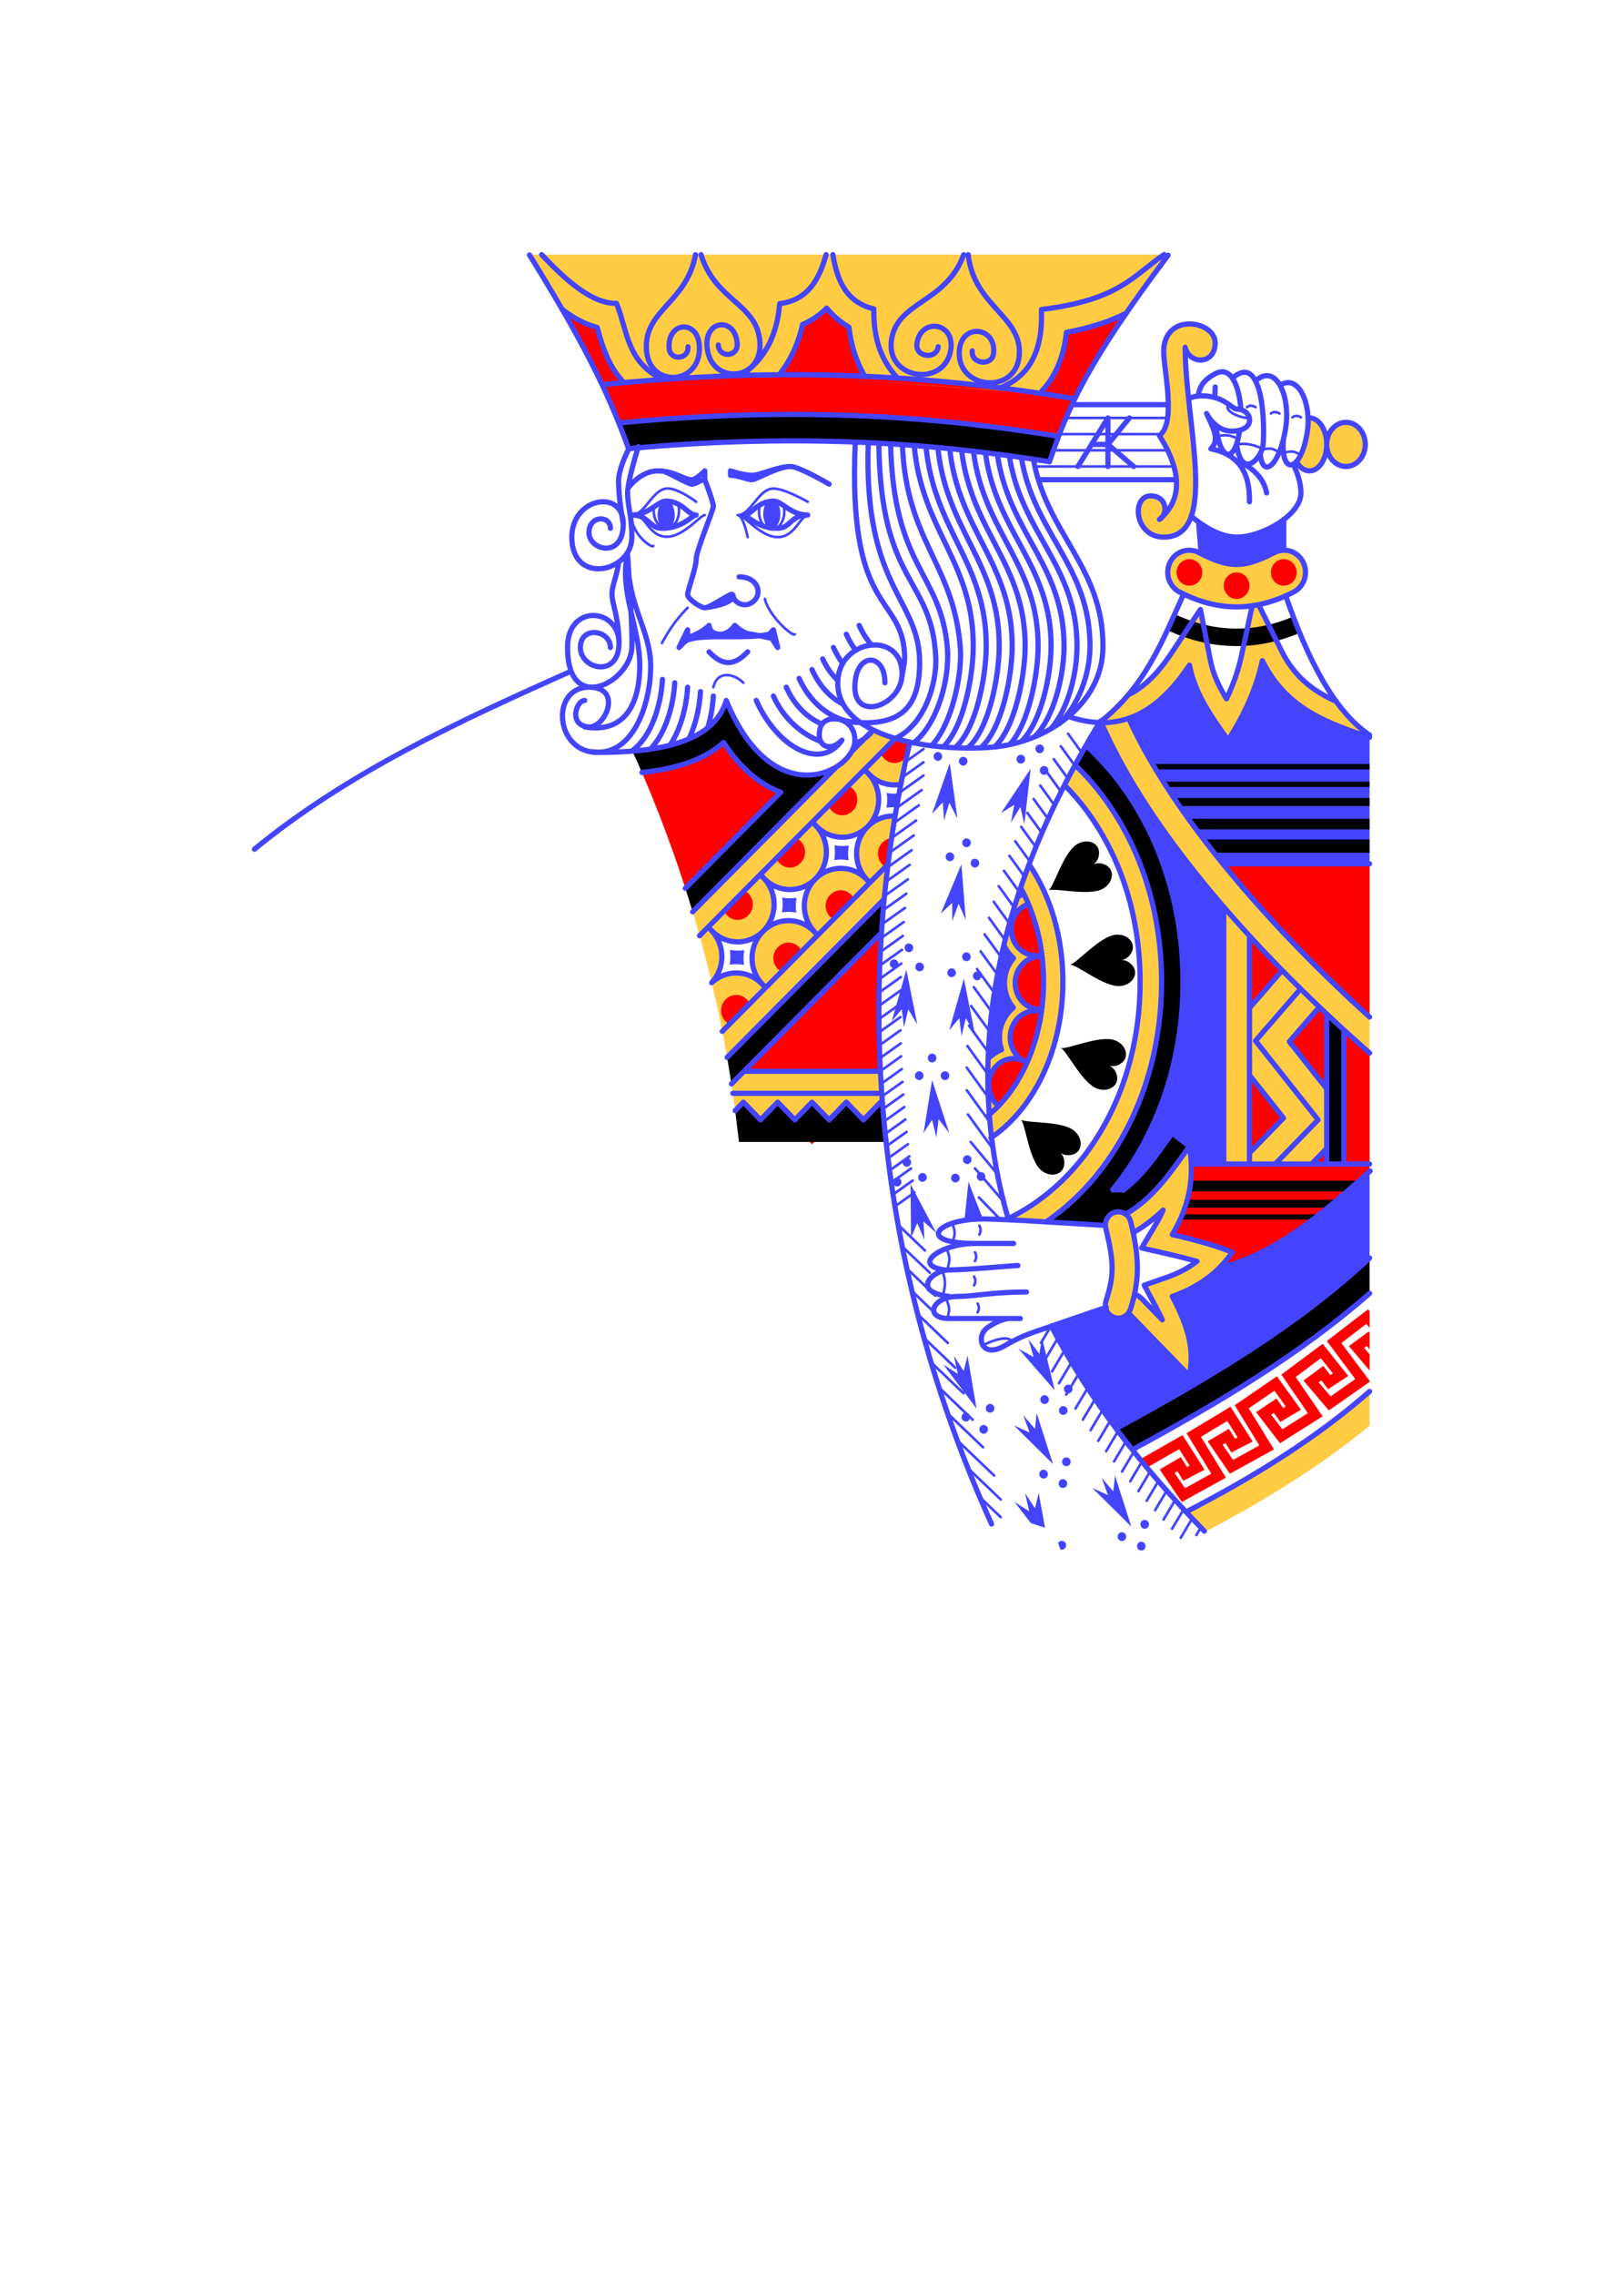 <?xml version="1.0" encoding="UTF-8" standalone="no"?>
<svg
   class="card"
   face="KH"
   height="3.5in"
   preserveAspectRatio="none"
   viewBox="-120 -168 240 336"
   width="2.5in"
   version="1.1"
   id="svg79"
   sodipodi:docname="k-heart.svg"
   inkscape:version="1.2.2 (732a01da63, 2022-12-09)"
   xmlns:inkscape="http://www.inkscape.org/namespaces/inkscape"
   xmlns:sodipodi="http://sodipodi.sourceforge.net/DTD/sodipodi-0.dtd"
   xmlns="http://www.w3.org/2000/svg"
   xmlns:svg="http://www.w3.org/2000/svg">
  <sodipodi:namedview
     id="namedview81"
     pagecolor="#505050"
     bordercolor="#eeeeee"
     borderopacity="1"
     inkscape:showpageshadow="0"
     inkscape:pageopacity="0"
     inkscape:pagecheckerboard="0"
     inkscape:deskcolor="#505050"
     inkscape:document-units="in"
     showgrid="false"
     inkscape:zoom="3.0565476"
     inkscape:cx="120.23369"
     inkscape:cy="168.9815"
     inkscape:window-width="1278"
     inkscape:window-height="1368"
     inkscape:window-x="0"
     inkscape:window-y="0"
     inkscape:window-maximized="0"
     inkscape:current-layer="layer1" />
  <defs
     id="defs35" />
  <g
     inkscape:groupmode="layer"
     id="layer1"
     inkscape:label="Layer 1">
    <path
       d="M 1,0 0,1 -1,0 0,-1"
       id="path1736"
       fill="#ff0000"
       inkscape:label="layer-0"
       style="display:inline;stroke-width:0.265" />
    <path
       fill="#ffcc44"
       d="M -41.789 -130.4 C -34.102 -118.013 -30.229 -110.412 -27.111 -101.73 C -3.432 -103.906 15.986 -102.866 35.099 -99.801 C 37.773 -107.644 40.498 -114.19 52.701 -130.4 Z M 55.778 -120.155 C 53.877 -120.147 51.975 -118.99 51.975 -116.056 C 51.975 -113.448 53.876 -105.494 51.341 -103.668 C 54.644 -98.409 54.622 -94.509 51.837 -91.739 C 52.507 -92.723 52.227 -94.575 50.272 -94.754 C 47.116 -95.043 47.538 -88.672 51.975 -88.672 C 60.239 -88.672 55.144 -105.624 55.144 -116.708 C 55.778 -114.1 59.581 -114.1 59.581 -117.36 C 59.581 -119.022 57.68 -120.163 55.778 -120.155 Z M 73.526 -106.276 C 73.446 -106.276 73.365 -106.27 73.285 -106.258 C 73.32 -104.103 72.781 -101.961 71.591 -99.835 C 72.073 -98.958 72.781 -98.452 73.526 -98.452 C 74.926 -98.452 76.061 -100.203 76.061 -102.364 C 76.061 -104.525 74.926 -106.276 73.526 -106.276 Z M 76.061 -102.364 C 76.061 -101.499 76.362 -100.67 76.897 -100.059 C 77.432 -99.448 78.157 -99.104 78.914 -99.104 C 79.67 -99.104 80.395 -99.448 80.93 -100.059 C 81.465 -100.67 81.766 -101.499 81.766 -102.364 C 81.766 -103.229 81.465 -104.058 80.93 -104.669 C 80.395 -105.281 79.67 -105.624 78.914 -105.624 C 78.157 -105.624 77.432 -105.281 76.897 -104.669 C 76.362 -104.058 76.061 -103.229 76.061 -102.364 Z M 69.738 -86.737 C 69.239 -86.733 68.748 -86.608 68.306 -86.372 C 63.802 -84.055 61.699 -84.055 57.195 -86.372 C 56.181 -86.911 54.962 -86.847 54.006 -86.204 C 53.05 -85.561 52.504 -84.438 52.578 -83.266 C 52.651 -82.093 53.333 -81.052 54.361 -80.54 C 57.957 -78.69 61.499 -78.023 65.056 -78.533 L 63.459 -71.121 C 63.01 -69.034 62.275 -66.922 61.255 -64.783 C 60.147 -66.616 59.272 -68.433 58.885 -70.408 L 57.399 -77.988 L 53.161 -71.602 C 50.876 -68.159 48.727 -66.309 46.729 -65.373 C 46.322 -64.641 44.28 -62.505 43.068 -61.571 L 42.645 -61.531 C 42.673 -61.464 42.703 -61.397 42.732 -61.331 C 42.706 -61.313 42.676 -61.292 42.651 -61.277 C 42.686 -61.276 42.721 -61.276 42.756 -61.276 C 50.137 -44.214 66.992 -26.003 82.4 -12.487 L 82.4 -17.796 C 68.277 -30.577 53.496 -47.128 46.802 -61.905 C 49.87 -62.954 52.871 -65.384 55.778 -69.764 C 56.624 -65.449 59.077 -62.078 61.483 -58.68 C 64.006 -62.577 65.708 -66.489 66.554 -70.416 C 70.122 -63.244 76.264 -61.184 82.4 -59.11 L 82.4 -59.48 C 80.433 -60.798 78.707 -62.364 77.448 -64.411 C 74.087 -65.927 71.328 -67.976 69.375 -71.901 L 65.995 -78.694 C 67.703 -79.039 69.415 -79.653 71.14 -80.54 C 72.476 -81.203 73.186 -82.73 72.85 -84.216 C 72.514 -85.702 71.221 -86.749 69.738 -86.737 Z M 9.017 -60.201 L 5.875 -57.03 C 5.439 -56.202 4.632 -55.369 3.64 -54.774 L -17.651 -33.367 C -16.613 -29.928 -15.666 -26.427 -14.819 -22.871 C -12.813 -25.03 -12.825 -28.431 -14.847 -30.571 C -15.011 -30.744 -15.186 -30.907 -15.338 -31.09 C -15.164 -30.93 -15.011 -30.744 -14.847 -30.571 C -12.773 -28.376 -9.362 -28.327 -7.228 -30.461 C -5.095 -32.594 -5.047 -36.103 -7.121 -38.297 C -7.294 -38.481 -7.48 -38.651 -7.639 -38.845 C -7.455 -38.676 -7.294 -38.481 -7.121 -38.297 C -5.047 -36.103 -1.636 -36.053 0.498 -38.187 C 2.631 -40.321 2.679 -43.829 0.605 -46.024 C 0.423 -46.217 0.227 -46.395 0.06 -46.6 C 0.254 -46.423 0.422 -46.217 0.605 -46.024 C 2.679 -43.829 6.09 -43.78 8.223 -45.913 C 10.357 -48.047 10.405 -51.556 8.33 -53.751 C 8.139 -53.953 7.934 -54.139 7.76 -54.355 C 7.963 -54.17 8.139 -53.953 8.33 -53.751 C 9.578 -52.431 11.38 -51.834 13.146 -52.212 C 13.55 -54.27 13.993 -56.332 14.478 -58.398 C 12.504 -58.816 10.62 -59.408 9.017 -60.201 Z M 8.223 -45.913 C 6.09 -43.78 6.042 -40.271 8.116 -38.077 C 8.258 -37.927 8.408 -37.785 8.541 -37.627 C 8.391 -37.768 8.258 -37.927 8.116 -38.077 C 6.042 -40.271 2.631 -40.321 0.498 -38.187 C -1.636 -36.053 -1.684 -32.545 0.39 -30.35 C 0.541 -30.191 0.701 -30.041 0.842 -29.873 C 0.683 -30.022 0.541 -30.191 0.39 -30.35 C -1.684 -32.545 -5.095 -32.594 -7.228 -30.461 C -9.362 -28.327 -9.41 -24.818 -7.335 -22.624 C -7.176 -22.455 -7.006 -22.296 -6.858 -22.118 C -7.026 -22.275 -7.176 -22.454 -7.335 -22.624 C -9.36 -24.766 -12.67 -24.871 -14.818 -22.869 C -13.957 -19.256 -13.197 -15.586 -12.547 -11.863 L 10.672 -35.237 C 11.061 -39.3 11.596 -43.383 12.285 -47.484 C 10.78 -47.562 9.306 -46.996 8.223 -45.913 Z M 38.898 -54.997 L 37.312 -52.054 C 38.554 -50.816 39.689 -49.487 40.705 -48.097 C 45.815 -41.102 48.489 -32.319 48.489 -23.012 C 48.489 -13.705 45.815 -4.922 40.705 2.073 C 37.696 6.191 33.642 9.771 28.852 12.05 L 34.561 12.486 C 37.965 10.158 40.897 7.237 43.238 4.032 C 48.795 -3.575 51.658 -13.063 51.658 -23.012 C 51.658 -32.961 48.795 -42.449 43.238 -50.056 C 41.961 -51.804 40.508 -53.468 38.898 -54.997 Z M 12.933 -51.119 C 12.764 -50.235 12.601 -49.337 12.446 -48.435 C 12.601 -49.329 12.763 -50.223 12.933 -51.119 Z M 32.06 -40.289 C 26.565 -25.845 25.028 -12.495 26.488 0.004 C 28.389 -1.265 30.126 -2.982 31.584 -4.977 C 35.044 -9.715 37.08 -16.062 37.08 -23.012 C 37.08 -29.623 35.238 -35.689 32.06 -40.289 Z M 60.849 -33.734 L 60.849 3.912 L 64.652 3.912 L 74.16 3.912 L 76.061 1.62 L 76.061 -7.201 L 70.545 -14.164 L 74.834 -19.105 L 69.342 -24.526 L 64.652 -19.122 L 64.652 -29.469 Z M -10.049 -9.78 L -11.903 -7.912 L -11.352 -3.971 L -10.142 -5.216 L -7.606 -2.608 L -5.071 -5.216 L -2.536 -2.608 L -0 -5.216 L 2.535 -2.608 L 5.071 -5.216 L 7.606 -2.608 L 10.141 -5.216 L 10.425 -4.924 L 10.118 -9.78 Z M 64.652 -9.217 L 69.675 -2.876 L 64.652 2.292 Z M 55.778 1.304 C 53.103 5.009 50.596 8.845 46.358 11.334 C 46.058 11.115 45.703 10.99 45.336 10.975 C 44.733 10.95 44.154 11.221 43.776 11.706 C 43.398 12.19 43.267 12.83 43.422 13.43 C 44.653 18.498 44.65 20.409 43.463 24.074 C 43.155 24.977 43.528 25.977 44.345 26.437 C 45.161 26.896 46.181 26.68 46.755 25.926 L 55.778 35.208 C 56.255 32.424 56.391 29.349 53.243 23.472 C 56.971 22.178 59.976 20.059 62.117 16.952 C 60.005 16.084 57.051 15.214 53.243 14.344 C 56.12 9.523 56.425 5.302 55.778 1.304 Z M 51.891 10.72 C 51.587 11.394 51.245 12.083 50.812 12.809 L 48.72 16.316 L 52.624 17.208 C 54.223 17.574 55.626 17.938 56.894 18.297 C 55.597 19.29 54.091 20.081 52.331 20.692 L 49.098 21.814 L 50.745 24.888 C 51.147 25.638 51.477 26.307 51.766 26.931 L 48.772 23.852 C 48.452 23.514 48.072 23.273 47.667 23.128 C 48.287 20.293 48.211 17.622 47.463 14.045 C 47.568 13.998 47.67 13.944 47.771 13.883 C 49.35 12.956 50.69 11.872 51.891 10.72 Z M 82.4 37.506 C 74.362 44.544 65.124 50.217 55.285 55.293 L 58.122 58.217 C 66.75 53.705 74.977 48.667 82.4 42.574 Z"
       id="path1291"
       style="display:inline"
       inkscape:label="layer-1" />
    <path
       fill="#ff0000"
       d="M 2.171 -122.497 C 1.185 -121.506 -0.025 -120.666 -1.399 -120.077 C -2.029 -117.17 -3.242 -114.68 -4.84 -112.651 C -12.171 -112.596 -19.824 -112.221 -27.855 -111.481 C -28.638 -112.386 -29.318 -113.353 -29.825 -114.337 C -30.847 -116.323 -31.323 -118.114 -31.751 -119.641 C -33.647 -120.134 -35.348 -121.115 -36.904 -122.279 C -33.219 -115.921 -30.697 -110.85 -28.588 -105.621 C -3.759 -107.889 16.534 -106.791 36.463 -103.597 C 38.353 -108.554 40.884 -113.676 46.494 -121.808 C 44.229 -120.622 41.381 -119.614 37.597 -118.911 C 37.238 -115.493 36.092 -112.577 34.113 -110.402 C 33.951 -110.223 33.785 -110.052 33.615 -109.886 L 7.76 -111.746 L 33.511 -109.946 C 25.145 -111.185 16.646 -112.043 7.778 -112.42 C 6.592 -114.502 5.76 -116.947 5.464 -119.692 C 4.161 -120.431 3.047 -121.401 2.171 -122.497 Z M 55.778 -85.412 C 55.274 -85.412 54.79 -85.206 54.434 -84.839 C 54.077 -84.472 53.877 -83.975 53.877 -83.456 C 53.877 -82.937 54.077 -82.44 54.434 -82.073 C 54.79 -81.706 55.274 -81.5 55.778 -81.5 C 56.282 -81.5 56.766 -81.706 57.123 -82.073 C 57.479 -82.44 57.68 -82.937 57.68 -83.456 C 57.68 -83.975 57.479 -84.472 57.123 -84.839 C 56.766 -85.206 56.282 -85.412 55.778 -85.412 Z M 69.723 -85.412 C 69.219 -85.412 68.735 -85.206 68.378 -84.839 C 68.022 -84.472 67.821 -83.975 67.821 -83.456 C 67.821 -82.937 68.022 -82.44 68.378 -82.073 C 68.735 -81.706 69.219 -81.5 69.723 -81.5 C 70.227 -81.5 70.711 -81.706 71.067 -82.073 C 71.424 -82.44 71.624 -82.937 71.624 -83.456 C 71.624 -83.975 71.424 -84.472 71.067 -84.839 C 70.711 -85.206 70.227 -85.412 69.723 -85.412 Z M 62.751 -83.456 C 62.246 -83.456 61.763 -83.25 61.406 -82.883 C 61.049 -82.516 60.849 -82.019 60.849 -81.5 C 60.849 -80.981 61.049 -80.484 61.406 -80.117 C 61.763 -79.75 62.246 -79.544 62.751 -79.544 C 63.255 -79.544 63.739 -79.75 64.095 -80.117 C 64.452 -80.484 64.652 -80.981 64.652 -81.5 C 64.652 -82.019 64.452 -82.516 64.095 -82.883 C 63.739 -83.25 63.255 -83.456 62.751 -83.456 Z M 12.296 -58.941 L 10.131 -56.743 C 10.239 -56.486 10.396 -56.242 10.603 -56.023 C 11.483 -55.092 12.834 -55.072 13.74 -55.977 C 13.838 -56.075 13.925 -56.179 14.003 -56.288 L 14.433 -58.404 Z M -13.05 -58.344 C -14.731 -56.861 -16.784 -55.816 -18.889 -55.15 C -20.883 -54.52 -22.994 -54.138 -25.107 -53.847 C -22.723 -48.291 -20.59 -42.627 -18.719 -36.809 L -4.6 -51.011 C -7.594 -52.076 -10.562 -54.458 -13.05 -58.344 Z M -18.719 -36.809 L -18.721 -36.807 L -18.697 -36.743 C -18.704 -36.765 -18.712 -36.787 -18.719 -36.809 Z M 5.392 -51.973 L 2.421 -48.981 C 2.528 -48.737 2.68 -48.505 2.877 -48.296 C 3.757 -47.365 5.109 -47.346 6.014 -48.251 C 6.919 -49.157 6.939 -50.547 6.058 -51.478 C 5.857 -51.691 5.631 -51.856 5.392 -51.973 Z M 11.776 -44.232 C 11.294 -44.184 10.822 -43.966 10.432 -43.576 C 9.527 -42.671 9.508 -41.281 10.389 -40.349 C 10.482 -40.25 10.71 -40.095 10.905 -39.969 Z M -2.298 -44.229 L -5.289 -41.218 C -5.183 -40.987 -5.036 -40.768 -4.849 -40.57 C -3.969 -39.639 -2.617 -39.619 -1.712 -40.524 C -0.806 -41.43 -0.787 -42.82 -1.668 -43.752 C -1.859 -43.954 -2.072 -44.113 -2.298 -44.229 Z M 82.4 -40.422 L 60.743 -40.409 C 67.29 -32.355 74.937 -24.551 82.4 -17.798 Z M 4.285 -36.516 C 3.724 -36.524 3.159 -36.303 2.707 -35.85 C 1.801 -34.944 1.782 -33.554 2.663 -32.623 C 2.819 -32.458 2.99 -32.321 3.171 -32.213 L 6.22 -35.284 C 6.122 -35.468 5.996 -35.643 5.844 -35.804 C 5.404 -36.27 4.846 -36.508 4.285 -36.516 Z M -9.989 -36.484 L -12.997 -33.454 C -12.893 -33.237 -12.752 -33.031 -12.575 -32.843 C -11.694 -31.912 -10.343 -31.892 -9.438 -32.798 C -8.532 -33.703 -8.513 -35.093 -9.393 -36.025 C -9.575 -36.216 -9.776 -36.369 -9.989 -36.484 Z M 31.998 -34.442 C 30.459 -33.957 29.437 -32.459 29.437 -30.769 C 29.437 -28.608 31.087 -26.857 33.123 -26.857 C 33.405 -26.857 33.687 -26.891 33.98 -26.84 C 33.902 -26.728 33.807 -26.732 33.711 -26.732 C 31.676 -26.732 30.026 -24.98 30.026 -22.82 C 30.026 -20.66 31.676 -18.908 33.711 -18.908 C 33.789 -18.908 33.867 -18.91 33.927 -18.748 C 33.604 -18.665 33.29 -18.708 32.975 -18.708 C 30.94 -18.708 29.29 -16.956 29.29 -14.796 C 29.29 -13.395 29.994 -12.126 31.095 -11.425 C 30.685 -11.583 30.251 -11.667 29.811 -11.667 C 27.775 -11.667 26.125 -9.916 26.125 -7.755 C 26.125 -6.55 26.649 -5.411 27.586 -4.701 C 31.759 -9.054 34.227 -15.798 34.227 -23.012 C 34.227 -27.022 33.462 -30.944 31.998 -34.442 Z M 10.271 -30.246 L -9.989 -9.84 L 10.113 -9.795 C 9.768 -16.52 9.807 -23.338 10.271 -30.246 Z M 64.683 -29.589 L 64.652 -19.307 L 69.336 -24.684 C 67.77 -26.436 66.228 -28.06 64.683 -29.589 Z M -3.441 -28.789 C -4.002 -28.797 -4.566 -28.576 -5.019 -28.123 C -5.924 -27.218 -5.943 -25.828 -5.063 -24.896 C -4.897 -24.72 -4.714 -24.577 -4.52 -24.466 L -1.487 -27.522 C -1.588 -27.719 -1.72 -27.906 -1.882 -28.078 C -2.322 -28.543 -2.88 -28.781 -3.441 -28.789 Z M -11.167 -21.063 C -11.728 -21.071 -12.292 -20.849 -12.745 -20.397 C -13.65 -19.491 -13.669 -18.101 -12.789 -17.17 C -12.613 -16.983 -12.418 -16.834 -12.211 -16.72 L -9.194 -19.759 C -9.298 -19.969 -9.435 -20.169 -9.608 -20.351 C -10.048 -20.817 -10.606 -21.055 -11.167 -21.063 Z M 74.834 -19.105 L 70.545 -14.164 L 76.061 -7.201 L 76.061 -17.952 Z M 78.572 -15.769 L 78.612 3.912 L 82.4 3.912 L 82.4 -12.485 C 81.124 -13.596 79.845 -14.712 78.572 -15.769 Z M 64.652 -9.217 L 64.652 2.292 L 69.675 -2.876 Z M 76.061 1.681 L 73.82 3.912 L 76.075 3.912 Z M 82.4 3.914 L 56.042 3.945 C 56.166 7.187 55.487 10.583 53.243 14.344 C 57.051 15.214 60.005 16.084 62.117 16.952 C 61.583 17.727 60.995 18.441 60.288 19.16 C 68.966 17.266 76.828 9.961 82.4 4.961 Z M 82.18 25.373 L 76.087 30.055 L 80.291 35.679 L 76.639 38.237 L 74.878 36.165 L 75.27 35.874 L 76.274 37.173 L 79.244 35.22 L 75.468 30.468 L 69.367 35.014 L 73.283 40.717 L 69.522 43.093 L 67.857 40.939 L 68.262 40.668 L 69.206 42.014 L 72.261 40.205 L 68.702 35.272 L 62.472 39.544 L 66.109 45.478 L 62.224 47.622 L 60.684 45.371 L 61.104 45.125 L 61.97 46.525 L 65.123 44.903 L 61.849 39.764 L 55.349 43.678 L 59.01 49.651 L 55.125 51.795 L 53.585 49.544 L 54.005 49.298 L 54.871 50.698 L 58.024 49.076 L 54.759 43.951 L 48.492 47.533 L 49.507 48.742 L 54.262 46.025 L 55.814 48.463 L 55.418 48.667 L 54.509 47.198 L 51.379 49.038 L 54.657 53.829 L 61.167 50.236 L 57.475 44.212 L 61.37 41.866 L 62.913 44.29 L 62.517 44.494 L 61.608 43.026 L 58.478 44.865 L 61.756 49.656 L 68.266 46.063 L 64.55 40 L 68.342 37.399 L 70.021 39.726 L 69.637 39.953 L 68.646 38.542 L 65.626 40.567 L 69.17 45.153 L 75.461 41.177 L 71.477 35.374 L 75.198 32.601 L 76.984 34.849 L 76.61 35.095 L 75.557 33.733 L 72.632 35.901 L 76.381 40.311 L 82.4 36.096 L 82.4 35.932 L 78.233 30.359 L 81.923 27.524 L 82.4 28.123 L 82.4 25.651 Z M 82.276 28.647 L 79.351 30.815 L 82.4 34.402 L 82.4 32.024 L 81.597 31.079 L 81.988 30.789 L 82.4 31.321 L 82.4 28.807 Z"
       id="path1287"
       style="display:inline"
       inkscape:label="layer-4" />
    <path
       fill="#4444ff"
       d="M -5.939 -94.263 C -6.639 -94.263 -7.207 -93.291 -7.207 -92.093 C -7.207 -91.517 -7.073 -90.965 -6.835 -90.558 C -6.598 -90.151 -6.275 -89.922 -5.939 -89.922 C -5.603 -89.922 -5.28 -90.151 -5.043 -90.558 C -4.805 -90.965 -4.671 -91.517 -4.671 -92.093 C -4.671 -93.291 -5.239 -94.263 -5.939 -94.263 Z M -21.551 -94.102 C -21.887 -94.102 -22.209 -93.874 -22.447 -93.467 C -22.685 -93.06 -22.819 -92.508 -22.819 -91.932 C -22.819 -91.356 -22.685 -90.804 -22.447 -90.397 C -22.209 -89.99 -21.887 -89.762 -21.551 -89.762 C -21.215 -89.762 -20.892 -89.99 -20.654 -90.397 C -20.417 -90.804 -20.283 -91.356 -20.283 -91.932 C -20.283 -92.508 -20.417 -93.06 -20.654 -93.467 C -20.892 -93.874 -21.215 -94.102 -21.551 -94.102 Z M 69.733 -91.29 C 67.746 -89.747 64.934 -88.672 62.751 -88.672 C 60.684 -88.672 58.618 -89.827 57.145 -90.9 L 57.352 -86.297 C 61.699 -84.056 63.802 -84.055 68.306 -86.372 C 68.748 -86.608 69.239 -86.733 69.73 -86.736 Z M -15.212 -75.632 C -16.48 -74.328 -18.332 -73.915 -18.456 -73.753 L -19.015 -73.024 C -17.896 -74.482 -11.679 -73.701 -7.763 -74.099 L -8.874 -74.328 C -10.142 -74.328 -11.409 -75.632 -11.409 -75.632 C -11.409 -75.632 -12.261 -74.328 -13.528 -74.328 C -15.213 -74.328 -15.212 -75.632 -15.212 -75.632 Z M -7.763 -74.099 L -5.705 -73.676 L -6.339 -74.328 C -6.76 -74.225 -7.242 -74.152 -7.763 -74.099 Z M 66.554 -70.416 C 65.708 -66.489 64.006 -62.577 61.483 -58.68 C 59.077 -62.078 56.624 -65.449 55.778 -69.764 C 52.875 -65.39 49.878 -62.959 46.803 -61.918 C 49.95 -54.958 54.896 -47.601 60.729 -40.426 L 82.4 -40.424 L 82.4 -59.11 C 76.264 -61.184 70.122 -63.244 66.554 -70.416 Z M 42.645 -61.531 C 41.912 -60.333 41.206 -59.143 40.519 -57.925 C 42.482 -56.088 44.245 -54.105 45.772 -52.014 C 51.775 -43.797 54.827 -33.605 54.827 -23.012 C 54.827 -12.419 51.775 -2.227 45.772 5.99 C 45.349 6.57 44.907 7.141 44.457 7.721 C 44.799 7.725 45.127 7.703 45.463 7.717 C 45.651 7.725 45.826 7.753 46.004 7.776 C 48.8 5.673 50.829 2.692 53.234 -0.639 L 55.778 1.304 C 55.911 2.126 56.004 2.958 56.039 3.857 L 60.831 3.912 L 60.915 -33.815 C 53.245 -42.841 46.565 -52.357 42.645 -61.531 Z M 33.632 -58.06 C 33.394 -58.052 33.18 -57.907 33.079 -57.685 C 32.931 -57.359 33.068 -56.971 33.385 -56.818 C 33.537 -56.745 33.711 -56.737 33.869 -56.795 C 34.027 -56.855 34.156 -56.976 34.227 -57.132 C 34.376 -57.458 34.239 -57.846 33.922 -57.999 C 33.831 -58.042 33.732 -58.063 33.632 -58.06 Z M 18.608 -56.929 C 18.299 -56.932 18.034 -56.707 17.978 -56.394 C 17.916 -56.04 18.144 -55.701 18.488 -55.636 C 18.833 -55.572 19.163 -55.807 19.225 -56.161 C 19.288 -56.515 19.06 -56.855 18.715 -56.919 C 18.68 -56.926 18.644 -56.929 18.608 -56.929 Z M 30.836 -56.527 C 30.597 -56.519 30.384 -56.373 30.282 -56.151 C 30.134 -55.825 30.271 -55.437 30.588 -55.285 C 30.74 -55.211 30.915 -55.203 31.073 -55.262 C 31.231 -55.321 31.36 -55.442 31.431 -55.599 C 31.579 -55.925 31.442 -56.313 31.125 -56.465 C 31.035 -56.509 30.936 -56.53 30.836 -56.527 Z M 22.349 -56.228 C 22.041 -56.231 21.775 -56.005 21.72 -55.693 C 21.657 -55.339 21.885 -55 22.23 -54.935 C 22.574 -54.871 22.904 -55.105 22.967 -55.459 C 22.997 -55.63 22.96 -55.805 22.865 -55.947 C 22.769 -56.09 22.622 -56.187 22.457 -56.218 C 22.421 -56.225 22.385 -56.228 22.349 -56.228 Z M 20.359 -55.285 L 17.748 -47.822 L 19.336 -49.513 L 19.505 -46.83 L 20.293 -49.432 L 21.49 -47.121 Z M 34.281 -54.869 C 34.042 -54.861 33.828 -54.716 33.727 -54.494 C 33.656 -54.337 33.648 -54.158 33.706 -53.995 C 33.763 -53.833 33.881 -53.7 34.033 -53.627 C 34.185 -53.553 34.359 -53.545 34.518 -53.604 C 34.676 -53.663 34.804 -53.784 34.876 -53.941 C 34.947 -54.098 34.955 -54.277 34.898 -54.44 C 34.84 -54.602 34.722 -54.735 34.57 -54.808 C 34.48 -54.852 34.38 -54.873 34.281 -54.869 Z M 32.311 -54.456 L 27.939 -47.921 L 29.893 -49.14 L 29.393 -46.502 L 30.799 -48.812 L 31.384 -46.264 Z M 11.044 -50.879 C 11.146 -50.158 11.136 -49.423 11.014 -48.705 C 11.509 -48.779 12.011 -48.795 12.509 -48.755 L 12.88 -50.813 C 12.269 -50.749 11.65 -50.771 11.044 -50.879 Z M 22.818 -44.175 C 22.533 -44.167 22.289 -43.964 22.221 -43.679 C 22.137 -43.33 22.345 -42.977 22.685 -42.891 C 23.025 -42.805 23.369 -43.019 23.452 -43.368 C 23.536 -43.718 23.328 -44.071 22.988 -44.157 C 22.932 -44.171 22.875 -44.177 22.818 -44.175 Z M 3.318 -43.153 C 3.42 -42.431 3.41 -41.697 3.289 -40.978 C 3.99 -41.083 4.704 -41.072 5.402 -40.948 C 5.301 -41.669 5.311 -42.404 5.432 -43.122 C 4.731 -43.018 4.017 -43.028 3.318 -43.153 Z M 20.366 -42.11 C 20.081 -42.101 19.837 -41.898 19.769 -41.614 C 19.686 -41.264 19.894 -40.911 20.234 -40.825 C 20.574 -40.739 20.917 -40.953 21 -41.302 C 21.084 -41.652 20.876 -42.005 20.536 -42.091 C 20.481 -42.105 20.423 -42.111 20.366 -42.11 Z M 24.059 -41.176 C 23.774 -41.167 23.53 -40.965 23.462 -40.68 C 23.379 -40.33 23.587 -39.977 23.927 -39.891 C 24.267 -39.805 24.61 -40.019 24.694 -40.369 C 24.777 -40.718 24.569 -41.072 24.229 -41.157 C 24.174 -41.172 24.116 -41.178 24.059 -41.176 Z M 22.08 -40.358 L 19.034 -33.071 L 20.718 -34.66 L 20.729 -31.971 L 21.669 -34.52 L 22.727 -32.138 Z M -4.407 -35.426 C -4.306 -34.705 -4.316 -33.97 -4.437 -33.252 C -3.736 -33.356 -3.022 -33.346 -2.323 -33.221 C -2.425 -33.943 -2.415 -34.677 -2.294 -35.396 C -2.995 -35.291 -3.709 -35.302 -4.407 -35.426 Z M 14.35 -28.664 C 14.018 -28.681 13.73 -28.43 13.691 -28.09 C 13.649 -27.733 13.897 -27.408 14.245 -27.366 C 14.592 -27.323 14.908 -27.578 14.949 -27.936 C 14.991 -28.293 14.743 -28.618 14.395 -28.66 C 14.38 -28.662 14.365 -28.664 14.35 -28.664 Z M 28.345 -28.366 C 26.956 -22.61 26.21 -17.072 26.03 -11.694 L 26.055 -11.628 C 26.598 -12.211 27.262 -12.671 28.004 -12.959 C 27.81 -13.54 27.705 -14.159 27.705 -14.796 C 27.705 -16.557 28.509 -18.151 29.758 -19.172 C 28.938 -20.154 28.441 -21.435 28.441 -22.82 C 28.441 -24.218 28.947 -25.51 29.781 -26.495 C 29.182 -27.015 28.695 -27.67 28.345 -28.366 Z M -12.133 -27.7 C -12.032 -26.978 -12.042 -26.244 -12.163 -25.526 C -11.461 -25.63 -10.747 -25.619 -10.049 -25.495 C -10.15 -26.216 -10.14 -26.951 -10.019 -27.669 C -10.721 -27.565 -11.435 -27.575 -12.133 -27.7 Z M 22.79 -27.344 C 22.482 -27.328 22.23 -27.085 22.193 -26.77 C 22.152 -26.413 22.4 -26.088 22.748 -26.046 C 23.095 -26.003 23.411 -26.258 23.452 -26.616 C 23.472 -26.787 23.425 -26.96 23.321 -27.096 C 23.217 -27.232 23.065 -27.32 22.898 -27.34 C 22.883 -27.342 22.868 -27.343 22.853 -27.344 C 22.832 -27.345 22.811 -27.345 22.79 -27.344 Z M 12.098 -26.306 C 11.79 -26.29 11.538 -26.047 11.502 -25.732 C 11.46 -25.375 11.709 -25.05 12.056 -25.008 C 12.404 -24.965 12.719 -25.221 12.761 -25.578 C 12.802 -25.936 12.554 -26.26 12.207 -26.303 C 12.192 -26.304 12.177 -26.306 12.162 -26.306 C 12.141 -26.308 12.12 -26.308 12.098 -26.306 Z M 15.92 -25.844 C 15.905 -25.844 15.89 -25.844 15.875 -25.843 C 15.566 -25.826 15.315 -25.584 15.278 -25.269 C 15.237 -24.911 15.485 -24.587 15.833 -24.544 C 16.18 -24.502 16.496 -24.757 16.537 -25.114 C 16.578 -25.472 16.33 -25.796 15.983 -25.839 C 15.962 -25.842 15.941 -25.843 15.92 -25.844 Z M 20.601 -24.986 C 20.293 -24.97 20.041 -24.727 20.005 -24.412 C 19.963 -24.055 20.212 -23.73 20.559 -23.688 C 20.907 -23.645 21.222 -23.9 21.264 -24.258 C 21.284 -24.43 21.236 -24.602 21.132 -24.738 C 21.028 -24.874 20.876 -24.962 20.709 -24.983 C 20.694 -24.984 20.68 -24.986 20.665 -24.986 C 20.644 -24.988 20.622 -24.988 20.601 -24.986 Z M 13.944 -24.776 L 11.784 -17.162 L 13.268 -18.949 L 13.598 -16.282 L 14.228 -18.93 L 15.561 -16.698 Z M 24.422 -24.524 C 24.407 -24.524 24.393 -24.524 24.378 -24.523 C 24.07 -24.506 23.818 -24.264 23.781 -23.949 C 23.74 -23.591 23.988 -23.267 24.335 -23.224 C 24.502 -23.204 24.67 -23.252 24.802 -23.359 C 24.935 -23.466 25.02 -23.623 25.04 -23.794 C 25.081 -24.152 24.833 -24.476 24.486 -24.519 C 24.465 -24.522 24.444 -24.523 24.422 -24.524 Z M 22.447 -23.456 L 20.287 -15.842 L 21.771 -17.629 L 22.101 -14.962 L 22.731 -17.61 L 24.064 -15.378 Z M 17.747 -12.388 C 17.579 -12.388 17.418 -12.319 17.299 -12.197 C 17.18 -12.075 17.114 -11.909 17.114 -11.736 C 17.114 -11.563 17.18 -11.397 17.299 -11.275 C 17.418 -11.153 17.579 -11.084 17.747 -11.084 C 17.916 -11.084 18.077 -11.153 18.196 -11.275 C 18.315 -11.397 18.381 -11.563 18.381 -11.736 C 18.381 -11.909 18.315 -12.075 18.196 -12.197 C 18.077 -12.319 17.916 -12.388 17.747 -12.388 Z M 15.846 -9.78 C 15.678 -9.78 15.517 -9.711 15.398 -9.589 C 15.279 -9.467 15.212 -9.301 15.212 -9.128 C 15.212 -8.955 15.279 -8.789 15.398 -8.667 C 15.517 -8.545 15.678 -8.476 15.846 -8.476 C 16.014 -8.476 16.175 -8.545 16.294 -8.667 C 16.413 -8.789 16.48 -8.955 16.48 -9.128 C 16.48 -9.301 16.413 -9.467 16.294 -9.589 C 16.175 -9.711 16.014 -9.78 15.846 -9.78 Z M 19.649 -9.78 C 19.481 -9.78 19.32 -9.711 19.201 -9.589 C 19.082 -9.467 19.015 -9.301 19.015 -9.128 C 19.015 -8.955 19.082 -8.789 19.201 -8.667 C 19.32 -8.545 19.481 -8.476 19.649 -8.476 C 19.817 -8.476 19.978 -8.545 20.097 -8.667 C 20.216 -8.789 20.283 -8.955 20.283 -9.128 C 20.283 -9.301 20.216 -9.467 20.097 -9.589 C 19.978 -9.711 19.817 -9.78 19.649 -9.78 Z M 17.747 -8.476 L 16.48 -0.652 L 17.747 -2.608 L 18.381 -2.84217e-14 L 18.703 -2.706 L 20.283 -0.652 Z M 22.966 2.624 C 22.945 2.623 22.924 2.623 22.903 2.624 C 22.735 2.634 22.578 2.712 22.466 2.841 C 22.354 2.97 22.297 3.14 22.307 3.312 C 22.316 3.485 22.392 3.647 22.518 3.762 C 22.643 3.877 22.808 3.936 22.976 3.926 C 23.144 3.916 23.301 3.838 23.413 3.708 C 23.525 3.579 23.582 3.41 23.572 3.237 C 23.554 2.903 23.292 2.637 22.966 2.623 Z M 14.029 3.014 C 13.987 3.013 13.944 3.016 13.903 3.024 C 13.558 3.086 13.328 3.424 13.389 3.779 C 13.45 4.134 13.778 4.37 14.123 4.308 C 14.468 4.245 14.698 3.907 14.637 3.552 C 14.585 3.247 14.331 3.022 14.029 3.014 Z M 82.4 5.027 C 76.759 10.025 68.927 17.276 60.269 19.179 C 58.4 21.084 56.022 22.508 53.243 23.472 C 56.391 29.349 56.255 32.424 55.778 35.208 L 46.756 25.927 C 46.276 26.562 45.441 26.85 44.654 26.581 C 43.984 26.351 43.522 25.774 43.392 25.111 C 41.645 25.71 37.893 26.996 35.359 27.85 C 38.073 33.069 41.305 38.127 44.957 43 C 58.811 35.461 71.868 27.681 82.4 17.801 Z M 43.392 25.111 C 43.415 25.103 43.467 25.085 43.489 25.078 L 43.373 25 C 43.378 25.037 43.385 25.074 43.392 25.111 Z M 25.011 5.114 C 24.99 5.113 24.969 5.113 24.948 5.114 C 24.78 5.124 24.623 5.203 24.511 5.332 C 24.399 5.461 24.342 5.63 24.352 5.803 C 24.372 6.162 24.671 6.437 25.021 6.416 C 25.189 6.406 25.346 6.328 25.458 6.199 C 25.57 6.07 25.627 5.9 25.617 5.728 C 25.598 5.393 25.336 5.128 25.011 5.114 Z M 16.342 5.242 C 16.3 5.241 16.258 5.244 16.216 5.252 C 15.871 5.314 15.641 5.653 15.702 6.007 C 15.763 6.362 16.092 6.599 16.436 6.536 C 16.781 6.473 17.011 6.135 16.951 5.781 C 16.898 5.475 16.644 5.25 16.342 5.242 Z M 21.214 5.341 C 21.193 5.339 21.172 5.339 21.151 5.341 C 20.802 5.361 20.535 5.67 20.555 6.029 C 20.564 6.202 20.64 6.363 20.766 6.478 C 20.892 6.593 21.056 6.652 21.224 6.642 C 21.392 6.632 21.549 6.554 21.661 6.425 C 21.773 6.296 21.83 6.126 21.82 5.954 C 21.802 5.619 21.54 5.354 21.214 5.34 Z M 12.597 5.922 C 12.555 5.921 12.513 5.924 12.471 5.932 C 12.126 5.994 11.896 6.333 11.957 6.687 C 12.018 7.042 12.347 7.279 12.691 7.216 C 13.036 7.153 13.266 6.815 13.205 6.461 C 13.153 6.155 12.899 5.93 12.597 5.922 Z M 23.123 6.53 L 22.523 12.249 L 25.256 12.031 Z M 14.564 6.876 L 14.637 14.807 L 15.555 12.655 L 16.62 15.11 L 16.48 12.388 L 18.383 14.128 Z M 33.998 29.634 L 33.594 31.948 L 32.001 29.817 L 32.755 32.429 L 30.51 31.195 L 35.869 37.329 Z M 22.984 32.219 L 22.42 34.497 L 20.98 32.254 L 21.551 34.916 L 19.397 33.519 L 24.316 40.032 Z M 37.859 36.494 C 37.774 36.495 37.691 36.514 37.613 36.549 C 37.459 36.618 37.337 36.747 37.276 36.908 C 37.214 37.069 37.218 37.248 37.285 37.407 C 37.352 37.565 37.477 37.69 37.634 37.753 C 37.79 37.817 37.965 37.813 38.119 37.744 C 38.273 37.675 38.394 37.546 38.456 37.385 C 38.517 37.224 38.514 37.045 38.447 36.886 C 38.345 36.646 38.114 36.492 37.859 36.494 Z M 34.372 38.055 C 34.287 38.056 34.203 38.074 34.126 38.109 C 33.971 38.178 33.85 38.307 33.788 38.468 C 33.727 38.629 33.73 38.809 33.797 38.967 C 33.864 39.126 33.99 39.25 34.146 39.314 C 34.303 39.377 34.477 39.374 34.631 39.305 C 34.785 39.236 34.907 39.107 34.968 38.946 C 35.03 38.785 35.027 38.605 34.96 38.447 C 34.858 38.207 34.627 38.052 34.372 38.055 Z M 26.34 39.346 C 26.325 39.345 26.31 39.345 26.295 39.346 C 26.232 39.348 26.169 39.36 26.109 39.382 C 25.779 39.502 25.605 39.874 25.722 40.214 C 25.838 40.553 26.2 40.732 26.53 40.612 C 26.86 40.492 27.034 40.12 26.918 39.78 C 26.831 39.527 26.601 39.354 26.34 39.345 Z M 37.127 39.666 C 37.042 39.667 36.959 39.685 36.881 39.72 C 36.727 39.789 36.605 39.918 36.544 40.079 C 36.482 40.24 36.485 40.42 36.552 40.578 C 36.619 40.737 36.745 40.862 36.901 40.925 C 37.058 40.988 37.232 40.985 37.386 40.916 C 37.707 40.772 37.854 40.388 37.715 40.058 C 37.613 39.818 37.382 39.664 37.127 39.666 Z M 22.753 40.645 C 22.738 40.645 22.723 40.645 22.708 40.645 C 22.645 40.648 22.582 40.66 22.522 40.682 C 22.192 40.801 22.018 41.174 22.135 41.513 C 22.251 41.853 22.613 42.031 22.943 41.912 C 23.273 41.792 23.447 41.42 23.33 41.08 C 23.243 40.826 23.014 40.654 22.753 40.645 Z M 33.198 40.694 L 32.96 43.032 L 31.22 41.026 L 32.158 43.575 L 29.831 42.512 L 35.611 48.228 Z M 25.389 42.455 C 25.374 42.455 25.359 42.455 25.344 42.455 C 25.28 42.458 25.218 42.47 25.158 42.492 C 24.828 42.611 24.654 42.984 24.771 43.323 C 24.887 43.663 25.249 43.841 25.579 43.722 C 25.909 43.602 26.082 43.23 25.966 42.89 C 25.879 42.636 25.65 42.464 25.389 42.455 Z M 37.6 47.244 C 37.494 47.242 37.389 47.268 37.295 47.318 C 36.985 47.486 36.866 47.88 37.029 48.199 C 37.191 48.517 37.574 48.64 37.884 48.473 C 38.194 48.306 38.313 47.911 38.151 47.593 C 38.043 47.382 37.832 47.248 37.6 47.244 Z M 34.233 49.062 C 34.127 49.06 34.022 49.086 33.928 49.137 C 33.618 49.304 33.499 49.698 33.661 50.017 C 33.739 50.17 33.873 50.285 34.034 50.337 C 34.194 50.388 34.368 50.372 34.517 50.291 C 34.666 50.211 34.778 50.073 34.828 49.908 C 34.878 49.743 34.862 49.564 34.784 49.411 C 34.676 49.2 34.465 49.066 34.233 49.062 Z M 44.776 49.931 L 44.537 52.269 L 42.797 50.263 L 43.735 52.812 L 41.408 51.749 L 47.189 57.464 Z M 37.095 50.462 C 36.989 50.46 36.884 50.486 36.79 50.537 C 36.641 50.617 36.529 50.755 36.479 50.92 C 36.429 51.085 36.445 51.264 36.523 51.417 C 36.686 51.736 37.069 51.859 37.379 51.691 C 37.528 51.611 37.64 51.473 37.69 51.308 C 37.74 51.143 37.724 50.964 37.646 50.811 C 37.538 50.6 37.327 50.466 37.095 50.462 Z M 33.497 52.483 L 32.96 54.768 L 31.494 52.543 L 32.095 55.197 L 29.925 53.827 L 32.332 56.935 L 34.437 57.636 Z M 49.178 56.48 C 49.071 56.479 48.966 56.504 48.872 56.555 C 48.723 56.636 48.612 56.773 48.562 56.939 C 48.512 57.104 48.528 57.282 48.606 57.436 C 48.769 57.754 49.152 57.877 49.462 57.71 C 49.61 57.63 49.722 57.492 49.772 57.327 C 49.822 57.161 49.806 56.983 49.728 56.829 C 49.62 56.618 49.409 56.484 49.178 56.48 Z M 45.81 58.299 C 45.704 58.297 45.599 58.323 45.505 58.374 C 45.356 58.454 45.245 58.592 45.195 58.757 C 45.145 58.922 45.16 59.101 45.239 59.254 C 45.401 59.573 45.784 59.695 46.094 59.528 C 46.404 59.361 46.523 58.967 46.361 58.648 C 46.253 58.437 46.042 58.303 45.81 58.299 Z M 36.891 59.568 C 36.828 59.571 36.765 59.584 36.705 59.607 C 36.567 59.659 36.451 59.759 36.376 59.889 L 36.699 60.829 C 36.841 60.884 36.998 60.885 37.141 60.831 C 37.47 60.708 37.639 60.333 37.519 59.995 C 37.431 59.749 37.209 59.581 36.955 59.568 C 36.933 59.567 36.912 59.567 36.891 59.568 Z M 48.672 59.699 C 48.566 59.697 48.461 59.723 48.367 59.774 C 48.057 59.941 47.938 60.335 48.101 60.654 C 48.264 60.973 48.647 61.095 48.956 60.928 C 49.266 60.761 49.386 60.367 49.223 60.048 C 49.115 59.837 48.904 59.703 48.672 59.699 Z"
       id="path1283"
       inkscape:label="layer-7"
       style="display:inline" />
    <path
       fill="#000000"
       d="M -2.341 -106.796 C -10.591 -106.814 -19.257 -106.415 -28.555 -105.531 L -27.121 -101.737 C -3.432 -103.906 15.986 -102.866 35.104 -99.813 L 36.453 -103.555 C 24.004 -105.578 11.409 -106.765 -2.341 -106.796 Z M 53.594 -77.303 L 52.527 -74.938 C 58.832 -71.936 65.731 -71.803 72.089 -74.536 L 71.126 -76.947 C 65.381 -74.459 59.307 -74.577 53.594 -77.303 Z M -12.677 -64.548 C -14.186 -59.373 -20.105 -57.579 -26.581 -57.103 C -26.088 -56.095 -25.621 -55.036 -25.148 -53.942 C -22.994 -54.138 -20.883 -54.52 -18.889 -55.15 C -16.784 -55.816 -14.731 -56.861 -13.05 -58.344 C -10.562 -54.458 -7.594 -52.076 -4.619 -50.992 L -18.731 -36.843 C -18.378 -35.753 -18.025 -34.621 -17.662 -33.407 L 3.671 -54.793 C -0.305 -52.288 -7.759 -52.59 -12.677 -64.548 Z M 40.512 -57.891 L 38.898 -54.997 C 40.508 -53.468 41.961 -51.804 43.238 -50.056 C 48.795 -42.449 51.658 -32.961 51.658 -23.012 C 51.658 -13.063 48.795 -3.575 43.238 4.032 C 40.897 7.237 37.965 10.158 34.638 12.484 C 38.207 12.697 41.657 12.876 43.339 12.948 C 43.364 11.842 44.233 10.929 45.336 10.975 C 45.779 10.993 46.188 11.168 46.431 11.393 C 50.595 8.846 53.103 5.01 55.778 1.304 L 53.234 -0.64 C 50.829 2.692 48.8 5.673 46.004 7.776 C 45.826 7.753 45.651 7.725 45.463 7.717 C 45.127 7.703 44.799 7.725 44.465 7.741 C 44.907 7.141 45.349 6.57 45.772 5.99 C 51.775 -2.227 54.827 -12.419 54.827 -23.012 C 54.827 -33.605 51.775 -43.797 45.772 -52.014 C 44.245 -54.105 42.482 -56.088 40.512 -57.891 Z M 50.341 -55.159 L 50.814 -54.377 L 82.4 -54.377 L 82.4 -55.159 Z M 51.922 -52.551 L 52.436 -51.769 L 82.4 -51.769 L 82.4 -52.551 Z M 53.507 -50.139 L 54.305 -48.965 L 82.4 -48.965 L 82.4 -50.139 Z M 55.64 -47.074 L 56.785 -45.51 L 82.4 -45.51 L 82.4 -47.074 Z M 57.913 -44.01 L 59.436 -42.054 L 82.4 -42.054 L 82.4 -44.01 Z M 10.671 -35.212 L -12.542 -11.831 L -11.903 -7.912 L 10.275 -30.25 Z M 76.061 -17.952 L 76.061 3.912 L 78.597 3.912 L 78.597 -15.6 Z M -10.142 -5.216 L -11.352 -3.971 L -10.792 0.652 L 10.919 0.652 L 10.425 -4.924 L 10.141 -5.216 L 7.606 -2.608 L 5.071 -5.216 L 2.535 -2.608 L -0 -5.216 L -2.536 -2.608 L -5.071 -5.216 L -7.606 -2.608 Z M 55.963 6.39 L 55.738 7.954 L 79.084 7.954 L 80.858 6.39 Z M 55.467 9.193 L 55.093 10.367 L 76.235 10.367 L 77.625 9.193 Z M 54.725 11.345 L 54.391 12.127 L 73.981 12.127 L 74.984 11.345 Z M 82.4 17.801 C 71.867 27.681 58.811 35.459 44.953 42.978 L 47.361 46.102 C 60.013 39.229 72.138 32.031 82.4 23.019 Z"
       id="path1279"
       style="display:inline"
       inkscape:label="layer-10" />
    <path
       stroke="#4444ff"
       stroke-linecap="round"
       stroke-linejoin="round"
       stroke-width="0.771"
       fill="none"
       d="M -16.395 -130.38 C -14.282 -123.474 -8.036 -123.197 -7.693 -117.397 C -7.347 -111.54 -15.209 -111.091 -15.525 -116.95 C -15.739 -120.91 -11.26 -121.111 -11.05 -117.205 C -10.944 -115.252 -13.742 -115.093 -13.847 -117.046 M -17.214 -130.38 C -18.553 -123.233 -24.759 -122.256 -24.476 -116.439 C -24.191 -110.579 -16.328 -111.027 -16.644 -116.886 C -16.858 -120.846 -21.33 -120.537 -21.119 -116.631 C -21.014 -114.678 -18.217 -114.837 -18.322 -116.79 M 23.087 -130.38 C 23.947 -122.665 31.253 -121.266 30.608 -115.338 C 29.973 -109.507 21.126 -110.581 21.795 -116.409 C 22.247 -120.347 27.277 -119.682 26.831 -115.797 C 26.608 -113.854 23.461 -114.237 23.684 -116.179 M 22.414 -130.375 C 19.804 -123.164 12.436 -123.528 11.724 -117.632 C 11.02 -111.809 19.867 -110.734 20.536 -116.561 C 20.988 -120.5 15.946 -121.058 15.501 -117.173 C 15.277 -115.231 18.425 -114.848 18.648 -116.791 M 33.615 -109.886 C 33.785 -110.052 33.951 -110.223 34.113 -110.402 C 36.092 -112.577 37.238 -115.493 37.598 -118.911 C 41.381 -119.614 44.229 -120.622 46.485 -121.778 M 27.792 -110.717 C 31.795 -112.264 34.173 -115.719 33.9 -122.289 C 45.543 -123.702 47.494 -127.356 52.052 -130.408 M -36.936 -122.321 C -35.347 -121.115 -33.647 -120.134 -31.751 -119.641 C -31.323 -118.114 -30.847 -116.323 -29.825 -114.337 C -29.317 -113.353 -28.638 -112.386 -27.782 -111.481 M -22.08 -111.951 C -27.415 -114.61 -27.205 -119.023 -28.896 -123.199 C -32.334 -123.099 -36.219 -126.405 -39.948 -130.392 M -4.858 -112.628 C -3.251 -114.66 -2.031 -117.159 -1.399 -120.077 C -0.025 -120.666 1.185 -121.505 2.171 -122.497 C 3.047 -121.401 4.161 -120.431 5.464 -119.692 C 5.76 -116.947 6.592 -114.502 7.807 -112.411 M 2.084 -130.387 C 1.054 -126.667 -0.642 -123.665 -4.777 -123.152 C -5.206 -117.925 -7.347 -114.65 -10.498 -112.531 M 12.677 -112.144 C 10.388 -114.532 9.037 -117.782 9.147 -122.371 C 5.07 -123.348 3.709 -126.55 3.083 -130.389 M 52.624 -130.299 C 40.483 -114.16 37.767 -107.628 35.094 -99.79 M -41.748 -130.339 C -34.078 -117.976 -30.224 -110.401 -27.101 -101.723 M -28.555 -105.531 C -3.759 -107.89 16.535 -106.791 36.453 -103.555 M -27.121 -101.737 C -3.432 -103.906 15.986 -102.866 35.104 -99.813 M -31.011 -111.184 C -4.254 -113.893 17.553 -112.678 38.867 -109.099 M 29.032 12.144 C 22.8 -9.331 25.567 -33.616 42.645 -61.531 C 49.968 -44.394 66.918 -26.066 82.404 -12.482 M 57.986 58.14 C 48.781 48.706 40.964 38.647 35.361 27.835 M -82.402 -42.573 C -68.695 -53.827 -52.24 -61.478 -35.59 -68.871 M 14.471 -58.404 C 4.656 -16.381 11.472 23.726 26.538 57.091 M -17.643 -33.33 L 3.691 -54.819 M -4.627 -51.002 L -18.721 -36.807 M -16.621 -29.797 C -6.974 -39.513 2.672 -49.23 12.319 -58.946 M -11.707 -6.52 L 10.315 -6.52 M -12.542 -11.831 L 10.671 -35.212 M 11.247 -40.355 L -13.258 -15.672 M -11.903 -7.912 L 10.275 -30.25 M 10.118 -9.78 L -10.049 -9.78 M -33.594 -64.548 C -34.862 -64.548 -36.053 -60.825 -32.96 -60.636 C -30.555 -60.489 -27.889 -66.504 -32.96 -66.504 C -38.665 -66.504 -38.047 -56.875 -31.709 -56.875 C -23.479 -56.875 -14.579 -58.028 -12.677 -64.548 C -5.705 -47.596 6.362 -54.07 6.338 -58.68 C 6.32 -62.296 1.901 -62.592 1.268 -60.636 C 0.401 -57.963 2.535 -56.724 4.437 -58.68 M -11.352 -3.971 L -10.142 -5.216 L -7.606 -2.608 L -5.071 -5.216 L -2.536 -2.608 L -0 -5.216 L 2.535 -2.608 L 5.071 -5.216 L 7.606 -2.608 L 10.141 -5.216 L 10.425 -4.924 M -7.676 -38.808 C -7.48 -38.651 -7.294 -38.481 -7.121 -38.297 C -5.047 -36.103 -5.095 -32.594 -7.228 -30.46 C -9.362 -28.327 -12.773 -28.376 -14.847 -30.571 C -15.011 -30.745 -15.164 -30.929 -15.305 -31.124 M 7.715 -54.309 C 7.934 -54.139 8.139 -53.953 8.33 -53.75 C 9.326 -52.697 9.875 -51.279 9.855 -49.809 C 9.835 -48.34 9.248 -46.938 8.223 -45.914 C 7.199 -44.889 5.821 -44.325 4.392 -44.346 C 2.963 -44.366 1.601 -44.97 0.605 -46.024 C 0.422 -46.217 0.254 -46.423 0.101 -46.641 M 0.02 -46.559 C 0.227 -46.395 0.423 -46.217 0.605 -46.024 C 2.679 -43.829 2.631 -40.321 0.498 -38.187 C -1.636 -36.053 -5.047 -36.103 -7.121 -38.297 C -7.294 -38.481 -7.455 -38.676 -7.602 -38.882 M -15.371 -31.057 C -15.186 -30.907 -15.011 -30.744 -14.847 -30.571 C -12.822 -28.428 -12.813 -25.02 -14.826 -22.866 M -14.829 -22.855 C -12.68 -24.871 -9.363 -24.769 -7.335 -22.624 C -7.176 -22.455 -7.026 -22.275 -6.889 -22.087 M -6.826 -22.15 C -7.006 -22.296 -7.176 -22.455 -7.335 -22.624 C -9.41 -24.818 -9.362 -28.327 -7.228 -30.46 C -6.204 -31.485 -4.826 -32.049 -3.397 -32.029 C -1.968 -32.008 -0.606 -31.404 0.39 -30.35 C 0.541 -30.191 0.682 -30.022 0.814 -29.845 M 13.142 -52.158 C 11.381 -51.834 9.578 -52.431 8.33 -53.75 C 8.139 -53.953 7.963 -54.17 7.804 -54.4 M 8.566 -37.652 C 8.408 -37.785 8.258 -37.927 8.116 -38.077 C 6.042 -40.271 6.09 -43.78 8.223 -45.914 C 9.306 -46.996 10.78 -47.562 12.287 -47.473 M 0.87 -29.901 C 0.701 -30.041 0.541 -30.191 0.39 -30.35 C -1.684 -32.545 -1.636 -36.053 0.498 -38.187 C 1.522 -39.212 2.9 -39.776 4.329 -39.755 C 5.758 -39.734 7.12 -39.131 8.116 -38.077 C 8.258 -37.927 8.391 -37.769 8.516 -37.603 M 5.849 -56.992 L 9.033 -60.199 M -25.133 -53.913 C -22.994 -54.138 -20.883 -54.52 -18.889 -55.15 C -16.784 -55.816 -14.731 -56.861 -13.05 -58.344 C -10.562 -54.458 -7.594 -52.076 -4.611 -50.982 M 37.922 -62.167 C 44.096 -60.096 50.116 -61.232 55.778 -69.764 C 56.624 -65.449 59.077 -62.078 61.483 -58.68 C 64.006 -62.577 65.708 -66.489 66.554 -70.416 C 70.121 -63.246 76.261 -61.185 82.395 -59.112 M 82.402 -17.792 C 68.272 -30.58 53.482 -47.143 46.792 -61.926 M 30.824 -36.894 C 33.032 -32.898 34.227 -28.023 34.227 -23.012 L 34.227 -23.012 C 34.227 -14.955 31.149 -7.484 26.111 -3.317 M 26.443 0.055 C 28.389 -1.265 30.126 -2.982 31.584 -4.977 C 35.044 -9.715 37.08 -16.062 37.08 -23.012 C 37.08 -29.623 35.238 -35.689 32.08 -40.342 M 28.852 12.051 C 33.642 9.771 37.696 6.191 40.705 2.073 C 45.815 -4.922 48.489 -13.705 48.489 -23.012 C 48.489 -32.319 45.815 -41.102 40.705 -48.097 C 39.689 -49.487 38.554 -50.816 37.312 -52.054 M 34.561 12.486 C 37.965 10.158 40.897 7.237 43.238 4.032 C 48.795 -3.575 51.658 -13.063 51.658 -23.012 C 51.658 -32.961 48.795 -42.449 43.238 -50.056 C 41.961 -51.804 40.508 -53.468 38.898 -54.997 M 44.449 7.702 C 44.907 7.141 45.349 6.57 45.772 5.99 C 51.775 -2.227 54.827 -12.419 54.827 -23.012 C 54.827 -33.605 51.775 -43.797 45.772 -52.014 C 44.245 -54.105 42.483 -56.088 40.513 -57.891 M 65.057 -78.537 L 63.459 -71.121 C 63.01 -69.034 62.275 -66.922 61.255 -64.783 C 60.147 -66.616 59.272 -68.433 58.885 -70.408 L 57.399 -77.988 L 53.161 -71.602 C 50.876 -68.159 48.727 -66.309 46.728 -65.373 M 77.448 -64.411 C 74.087 -65.928 71.328 -67.976 69.375 -71.901 L 65.995 -78.696 M 42.532 -61.33 C 49.219 -66.504 51.874 -73.484 54.925 -80.285 M 69.738 -86.737 C 69.239 -86.733 68.748 -86.608 68.306 -86.372 C 63.802 -84.055 61.699 -84.055 57.195 -86.372 C 56.181 -86.911 54.962 -86.847 54.006 -86.204 C 53.05 -85.561 52.504 -84.438 52.578 -83.266 C 52.651 -82.093 53.333 -81.052 54.361 -80.54 C 59.999 -77.641 65.502 -77.641 71.14 -80.54 C 72.476 -81.203 73.186 -82.73 72.85 -84.216 C 72.514 -85.702 71.221 -86.749 69.738 -86.737 Z M 70.008 -80.013 C 73.284 -70.528 77.18 -62.951 82.397 -59.44 M 82.401 37.506 C 74.363 44.544 65.125 50.216 55.285 55.293 M 82.406 23.016 C 72.143 32.03 60.015 39.228 47.361 46.102 M 82.404 17.8 C 71.871 27.682 58.812 35.459 44.953 42.978 M 56.035 3.912 L 82.4 3.912 M 64.652 -9.217 L 69.675 -2.876 L 64.652 2.292 M 64.652 -9.217 Z M 76.061 -7.201 L 70.545 -14.164 L 74.834 -19.105 M 69.342 -24.526 L 64.652 -19.122 M 73.833 3.912 L 76.061 1.62 M 60.849 -33.734 L 60.849 3.912 M 64.652 -29.469 L 64.652 3.912 M 72.067 -21.791 L 65.548 -14.28 L 74.794 -2.608 L 68.455 3.912 M 76.061 -17.952 L 76.061 3.912 M 78.597 -15.6 L 78.597 3.912 M 60.734 -40.424 L 82.4 -40.424 M 45.336 10.975 C 44.733 10.95 44.154 11.221 43.776 11.706 C 43.398 12.19 43.267 12.83 43.422 13.43 C 44.653 18.498 44.65 20.409 43.463 24.074 C 43.234 24.74 43.373 25.482 43.826 26.014 C 44.279 26.546 44.975 26.785 45.648 26.639 C 46.321 26.493 46.864 25.985 47.07 25.311 C 48.418 21.151 48.415 17.847 47.111 12.482 C 46.916 11.626 46.19 11.01 45.336 10.975 Z M 46.755 25.926 L 55.778 35.208 C 56.255 32.424 56.391 29.349 53.243 23.472 C 56.971 22.178 59.976 20.059 62.117 16.952 C 60.005 16.084 57.051 15.214 53.243 14.344 C 56.12 9.523 56.425 5.302 55.778 1.304 C 53.103 5.01 50.596 8.846 46.357 11.335 M 82.491 4.946 C 76.844 9.946 68.969 17.269 60.22 19.224 M 43.322 12.985 C 39.814 12.798 28.512 12.03 25.313 12.03 C 18.341 12.03 15.303 15.648 24.086 15.648 M 55.778 1.304 L 53.234 -0.64 C 50.829 2.692 48.8 5.673 46.004 7.776 C 45.826 7.753 45.651 7.725 45.463 7.717 C 45.127 7.703 44.799 7.725 44.465 7.741 M 31.692 22.82 C 26.621 22.82 24.086 23.472 21.551 23.472 C 17.747 23.472 16.48 26.732 20.283 26.732 L 30.787 26.732 M 30.424 18.908 C 29.791 18.908 22.818 19.56 20.283 19.56 C 17.747 19.56 14.578 22.82 20.283 23.472 M 29.791 15.648 L 24.086 15.648 C 19.015 15.648 14.578 18.908 19.649 19.56 M 43.489 25.078 C 40.986 25.936 33.946 28.35 32.96 28.688 C 31.058 29.34 29.791 29.992 28.401 30.793 C 25.036 32.73 24.086 29.34 25.988 28.036 C 27.889 26.732 29.157 26.732 29.157 26.732 M 47.46 14.047 C 47.565 13.999 47.669 13.945 47.771 13.883 C 49.35 12.956 50.69 11.872 51.891 10.72 C 51.587 11.394 51.245 12.083 50.812 12.809 L 48.72 16.316 L 52.624 17.208 C 54.223 17.574 55.626 17.938 56.894 18.297 C 55.597 19.29 54.091 20.081 52.331 20.692 L 49.098 21.814 L 50.745 24.888 C 51.147 25.638 51.477 26.307 51.766 26.931 L 48.772 23.852 C 48.448 23.51 48.064 23.267 47.654 23.123 M 57.128 -90.918 L 57.508 -86.222 M 69.723 -91.301 L 69.723 -86.736 M 55.144 -116.708 C 55.144 -105.624 60.239 -88.672 51.975 -88.672 C 47.538 -88.672 47.116 -95.043 50.272 -94.754 C 52.609 -94.54 52.554 -91.934 51.341 -91.28 C 54.612 -94.073 54.831 -98.112 51.341 -103.668 C 53.876 -105.494 51.975 -113.448 51.975 -116.056 C 51.975 -121.924 59.581 -120.685 59.581 -117.36 C 59.581 -114.1 55.778 -114.1 55.144 -116.708 Z M 56.02 -91.781 C 57.362 -90.636 60.056 -88.672 62.751 -88.672 C 66.554 -88.672 72.258 -91.932 72.258 -95.192 C 72.258 -96.725 71.698 -98.257 71.104 -99.451 M 55.646 -109.068 C 56.047 -109.338 56.671 -109.536 57.68 -109.536 C 60.849 -109.536 62.117 -107.58 62.751 -107.58 C 65.061 -107.58 65.787 -104.392 62.117 -104.32 C 59.582 -104.271 58.314 -106.928 58.314 -106.928 C 59.094 -105.082 60.423 -103.132 58.947 -101.712 C 63.413 -100.825 64.708 -97.81 64.652 -93.888 M 59.522 -109.252 C 59.532 -109.758 59.551 -110.287 59.581 -110.84 M 63.196 -104.429 C 62.497 -99.501 60.299 -99.704 59.679 -105.221 M 57.076 -109.491 C 57.241 -111.066 58.08 -111.987 59.581 -112.796 C 62.257 -114.239 63.247 -110.007 63.376 -107.48 M 62.119 -112.128 C 67.133 -116.594 66.968 -102.778 66.554 -101.712 C 65.52 -99.055 63.224 -98.13 62.753 -102.469 M 65.543 -111.74 C 68.574 -114.474 70.661 -109.519 70.044 -105.079 C 69.252 -99.376 66.578 -97.015 66.235 -101.028 M 69.175 -111.096 C 71.95 -112.887 73.879 -108.22 73.175 -104.048 C 72.176 -98.12 69.21 -97.735 69.672 -103.164 M 73.285 -106.258 C 73.365 -106.27 73.446 -106.276 73.526 -106.276 C 74.926 -106.276 76.061 -104.525 76.061 -102.364 L 76.061 -102.364 C 76.061 -100.203 74.926 -98.452 73.526 -98.452 C 72.781 -98.452 72.073 -98.958 71.591 -99.835 M 81.766 -102.364 C 81.766 -101.499 81.465 -100.67 80.93 -100.059 C 80.395 -99.448 79.67 -99.104 78.914 -99.104 C 78.157 -99.104 77.432 -99.448 76.897 -100.059 C 76.362 -100.67 76.061 -101.499 76.061 -102.364 C 76.061 -103.229 76.362 -104.058 76.897 -104.669 C 77.432 -105.281 78.157 -105.624 78.914 -105.624 C 79.67 -105.624 80.395 -105.281 80.93 -104.669 C 81.465 -104.058 81.766 -103.229 81.766 -102.364 Z M 38.444 -108.232 L 52.642 -108.232 M 33.469 -97.148 L 53.85 -97.148 M 63.384 -99.756 C 65.212 -98.731 66.738 -97.439 67.187 -95.192 M 33.945 -18.916 C 33.867 -18.911 33.789 -18.908 33.711 -18.908 C 32.734 -18.908 31.796 -19.32 31.105 -20.054 C 30.414 -20.787 30.026 -21.782 30.026 -22.82 C 30.026 -23.858 30.414 -24.853 31.105 -25.586 C 31.796 -26.32 32.734 -26.732 33.711 -26.732 C 33.807 -26.732 33.903 -26.728 33.998 -26.72 M 33.962 -26.96 C 33.687 -26.891 33.405 -26.857 33.123 -26.857 C 32.145 -26.857 31.208 -27.269 30.517 -28.003 C 29.825 -28.736 29.437 -29.731 29.437 -30.769 C 29.437 -32.459 30.459 -33.957 31.971 -34.485 M 31.775 -11.097 C 30.288 -11.641 29.29 -13.126 29.29 -14.795 C 29.29 -16.956 30.94 -18.707 32.975 -18.707 C 33.29 -18.707 33.604 -18.665 33.908 -18.58 M 27.544 -4.67 C 26.649 -5.411 26.125 -6.55 26.125 -7.755 C 26.125 -8.793 26.514 -9.788 27.205 -10.521 C 27.896 -11.255 28.833 -11.667 29.811 -11.667 C 30.501 -11.667 31.178 -11.461 31.764 -11.073 M 26.193 -3.724 C 26.254 -3.664 26.317 -3.605 26.381 -3.547 M 28.359 -28.411 C 28.695 -27.67 29.182 -27.015 29.781 -26.495 C 28.947 -25.51 28.441 -24.218 28.441 -22.82 C 28.441 -21.435 28.938 -20.154 29.758 -19.172 C 28.509 -18.151 27.705 -16.557 27.705 -14.796 C 27.705 -14.159 27.81 -13.54 28.004 -12.959 C 27.262 -12.671 26.598 -12.211 26.055 -11.628 M 31.286 -35.964 C 30.957 -35.835 30.647 -35.675 30.356 -35.486 M 10.775 -67.156 C 10.775 -71.72 6.338 -71.72 6.338 -66.504 C 6.338 -61.288 13.311 -63.896 13.311 -68.46 C 13.311 -74.98 3.803 -73.676 3.803 -67.156 C 3.803 -58.792 18.268 -56.982 26.508 -57.634 C 34.702 -58.282 42.93 -63.957 42.997 -72.41 C 43.092 -84.226 34.725 -89.073 32.722 -100.135 M 7.26 -61.265 C 13.431 -61.062 15.846 -63.896 15.907 -69.948 C 16.006 -79.672 7.606 -80.848 8.307 -102.571 M 9.029 -60.195 L 9.041 -60.194 M 36.552 -61.123 C 39.382 -63.833 41.048 -68.368 41.081 -72.41 C 41.176 -84.319 32.831 -89.149 30.94 -100.397 M 35.304 -60.357 C 37.881 -63.295 39.133 -68.515 39.164 -72.41 C 39.26 -84.412 30.941 -89.224 29.161 -100.661 M 32.902 -59.187 C 35.815 -62.058 37.214 -68.271 37.247 -72.41 C 37.344 -84.499 29.062 -89.293 27.388 -100.912 M 30.925 -58.468 C 33.888 -61.367 35.297 -68.236 35.331 -72.41 C 35.428 -84.572 27.205 -89.351 25.624 -101.124 M 29.228 -58.034 C 32.05 -61.125 33.381 -68.333 33.414 -72.41 C 33.512 -84.642 25.357 -89.406 23.863 -101.327 M 26.969 -57.673 C 30.035 -60.524 31.463 -68.164 31.497 -72.41 C 31.596 -84.709 23.515 -89.458 22.105 -101.524 M 24.907 -57.529 C 28.083 -60.259 29.546 -68.091 29.581 -72.41 C 29.68 -84.773 21.68 -89.507 20.349 -101.714 M 22.977 -57.506 C 26.172 -60.214 27.629 -68.078 27.664 -72.41 C 27.763 -84.822 19.868 -89.545 18.6 -101.86 M 21.132 -57.554 C 24.287 -60.307 25.713 -68.104 25.747 -72.41 C 25.847 -84.871 18.058 -89.582 16.852 -102.006 M 19.359 -57.669 C 22.423 -60.519 23.797 -68.163 23.831 -72.41 C 23.931 -84.92 16.25 -89.619 15.105 -102.153 M 17.651 -57.857 C 20.595 -60.841 22.249 -68.267 21.914 -72.41 C 20.917 -84.76 13.944 -88.02 13.358 -102.3 M 15.033 -58.286 C 18.503 -61.025 20.417 -67.691 19.997 -72.41 C 19.015 -83.456 12.043 -84.108 11.617 -102.396 M 12.319 -58.946 C 16.667 -60.964 18.463 -67.075 18.289 -70.912 C 17.747 -82.804 10.141 -81.5 9.877 -102.488 M 13.163 -67.322 C 13.547 -69.725 13.759 -70.112 13.667 -71.574 C 13.113 -80.324 5.26 -77.269 6.397 -102.672 M 4.437 -58.68 C 1.268 -54.116 -5.121 -57.584 -8.24 -64.548 M 1.311 -58.489 C -1.473 -59.51 -4.205 -61.851 -5.705 -65.2 M 9.029 -60.195 C 8.337 -59.198 7.394 -58.544 6.309 -58.201 M 1.501 -61.05 C -0.606 -61.931 -2.563 -63.735 -3.803 -66.504 M 7.163 -61.294 C 3.847 -61.186 0.068 -63.41 -1.902 -67.808 M 4.616 -63.985 C 2.793 -64.909 1.124 -66.602 -0 -69.112 M 3.835 -67.507 C 2.939 -68.328 2.163 -69.381 1.58 -70.684 M 4.547 -69.999 C 4.028 -70.702 3.562 -71.494 3.169 -72.372 M 6.462 -71.937 C 5.937 -72.645 5.467 -73.442 5.071 -74.328 M 8.832 -72.696 C 8.117 -73.513 7.483 -74.49 6.972 -75.632 M -33.594 -60.636 C -27.423 -59.598 -25.435 -64.422 -25.454 -69.804 C -25.473 -75.312 -28.523 -80.848 -27.256 -86.064 M -32.605 -56.996 C -26.434 -55.958 -23.822 -64.208 -23.841 -69.59 C -23.86 -75.097 -27.256 -78.24 -27.256 -86.064 M -26.666 -57.06 C -23.749 -59.085 -22.318 -63.837 -22.096 -67.66 M -23.909 -57.354 C -21.624 -59.657 -20.48 -63.771 -20.283 -67.156 M -21.007 -57.922 C -19.384 -60.29 -18.547 -63.655 -18.382 -66.504 M -18.188 -58.876 C -17.161 -61.025 -16.611 -63.6 -16.48 -65.852 M -15.411 -60.506 C -14.937 -62.067 -14.665 -63.704 -14.579 -65.2 M -27.256 -86.064 C -27.256 -86.064 -26.497 -75.629 -26.622 -72.372 C -26.818 -67.231 -36.129 -62.247 -36.129 -72.372 C -36.129 -78.892 -28.523 -78.24 -28.523 -73.024 C -28.523 -67.808 -34.228 -69.112 -34.228 -72.372 C -34.228 -75.632 -29.791 -74.98 -29.791 -72.372 M -28.582 -84.995 C -28.822 -82.664 -29.713 -81.468 -29.531 -79.749 C -29.425 -78.748 -28.523 -76.284 -28.523 -73.024 M -25.66 -102.039 C -26.198 -100.285 -27.256 -96.651 -27.256 -95.192 C -27.256 -93.236 -26.622 -91.932 -26.622 -88.672 C -26.622 -83.456 -35.495 -81.5 -35.495 -88.672 C -35.495 -94.54 -27.889 -95.844 -27.889 -90.628 C -27.889 -85.412 -32.96 -86.716 -32.96 -89.324 C -32.96 -91.932 -29.791 -91.932 -29.791 -89.976 M -27.022 -101.814 C -27.746 -100.388 -28.585 -98.416 -28.585 -96.934 C -28.585 -94.246 -27.889 -90.628 -27.889 -90.628 M -27.203 -95.897 C -27.203 -95.897 -25.354 -98.452 -22.819 -98.452 C -20.283 -98.452 -19.015 -97.148 -17.748 -97.148 C -17.114 -97.148 -15.846 -98.452 -15.846 -98.452 L -15.846 -97.148 C -16.48 -97.148 -17.09 -96.51 -17.748 -96.496 C -18.382 -96.496 -21.551 -98.452 -22.185 -98.452 M 2.535 -96.496 C 2.535 -96.496 -1.902 -99.104 -3.169 -99.104 C -5.071 -99.104 -7.606 -97.8 -8.874 -97.8 C -10.142 -97.8 -12.043 -98.452 -12.043 -98.452 L -12.043 -97.8 C -10.972 -97.8 -9.485 -97.145 -8.874 -97.148 C -8.246 -97.151 -5.071 -99.104 -3.169 -99.104 M -15.846 -97.148 C -15.846 -97.148 -14.579 -93.888 -14.579 -93.236 C -14.579 -92.584 -17.114 -86.716 -17.114 -85.412 C -17.114 -84.108 -18.382 -80.848 -18.382 -80.196 C -18.382 -79.544 -16.48 -78.24 -15.846 -78.24 C -15.212 -78.24 -13.311 -79.544 -12.043 -80.196 C -11.476 -80.488 -10.775 -78.892 -15.846 -78.24 M -10.775 -82.804 C -7.606 -82.804 -7.113 -79.612 -9.352 -78.775 C -10.203 -78.457 -11.472 -78.98 -11.65 -79.963 M -18.382 -74.98 L -19.649 -72.372 L -18.382 -73.676 L -18.382 -74.98 Z M -5.705 -74.98 L -5.071 -72.372 L -6.339 -74.328 L -5.705 -74.98 Z M -19.015 -73.024 L -18.456 -73.754 C -18.332 -73.915 -16.48 -74.328 -15.212 -75.632 C -15.212 -75.632 -15.212 -74.328 -13.528 -74.328 C -12.261 -74.328 -11.409 -75.632 -11.409 -75.632 C -11.409 -75.632 -10.142 -74.328 -8.874 -74.328 L -5.705 -73.676 L -6.339 -74.328 C -9.935 -73.453 -17.748 -74.676 -19.015 -73.024 Z M -15.212 -71.72 C -13.069 -69.474 -11.409 -69.764 -9.508 -71.72 M -26.622 -91.932 C -24.086 -91.932 -22.775 -94.049 -21.508 -93.995 C -19.015 -93.888 -18.382 -91.932 -17.114 -91.932 C -17.748 -91.932 -19.015 -89.976 -22.185 -89.976 C -24.086 -89.976 -24.086 -91.932 -26.622 -91.932 Z M -0.634 -91.932 C -3.169 -91.932 -4.481 -94.049 -5.747 -93.995 C -8.24 -93.888 -8.874 -91.932 -10.142 -91.932 C -9.508 -91.932 -8.24 -89.976 -5.071 -89.976 C -3.169 -89.976 -3.169 -91.932 -0.634 -91.932 Z M 46.904 -106.276 L 43.735 -102.364 L 47.538 -99.104 M 41.315 -102.364 L 43.735 -102.364 M 39.298 -99.104 L 43.735 -106.276 L 43.735 -99.104"
       id="path1275"
       style="display:inline"
       inkscape:label="layer-16" />
    <path
       id="path826"
       d="M 36.666 2.224 C 37.395 2.835 37.512 4.175 36.901 4.903 C 36.289 5.631 34.95 5.748 33.858 4.832 C 32.037 3.304 31.568 -2.053 30.84 -2.664 C 31.568 -2.053 36.926 -2.522 38.747 -0.994 C 39.839 -0.077 39.956 1.262 39.345 1.99 C 38.734 2.718 37.395 2.835 36.666 2.224 Z M 43.88 -10.63 C 44.774 -10.305 45.342 -9.087 45.017 -8.193 C 44.692 -7.3 43.473 -6.732 42.133 -7.22 C 39.899 -8.032 37.626 -12.906 36.733 -13.231 C 37.626 -12.906 42.501 -15.179 44.734 -14.366 C 46.074 -13.878 46.643 -12.66 46.318 -11.767 C 45.992 -10.873 44.774 -10.305 43.88 -10.63 Z M 41.515 -40.285 C 42.339 -40.76 43.637 -40.413 44.113 -39.589 C 44.588 -38.766 44.24 -37.467 43.005 -36.754 C 40.947 -35.566 35.751 -36.958 34.928 -36.483 C 35.751 -36.958 37.143 -42.152 39.202 -43.34 C 40.437 -44.053 41.736 -43.706 42.211 -42.882 C 42.687 -42.059 42.339 -40.76 41.515 -40.285 Z M 45.689 -26.198 C 46.637 -26.281 47.667 -25.417 47.749 -24.47 C 47.832 -23.523 46.968 -22.493 45.547 -22.369 C 43.179 -22.162 39.059 -25.618 38.112 -25.535 C 39.059 -25.618 42.517 -29.738 44.884 -29.945 C 46.305 -30.069 47.335 -29.205 47.418 -28.258 C 47.501 -27.311 46.637 -26.281 45.689 -26.198 Z"
       style="display:inline"
       inkscape:label="layer-13" />
    <path
       stroke="#4444ff"
       stroke-linecap="round"
       stroke-linejoin="round"
       stroke-width="0.386"
       fill="none"
       d="M 19.24 19.697 C 19.866 21.185 19.668 22.079 19.344 23.288 M 19.814 23.779 C 20.44 25.267 20.32 25.492 19.996 26.7 M 19.866 16.339 C 20.492 17.827 20.346 18.213 20.022 19.421 M 37.555 -106.276 L 52.543 -106.276 M 36.586 -103.885 L 51.566 -103.885 M 35.697 -101.495 L 52.551 -101.495 M 32.96 -99.104 L 53.482 -99.104 M 62.751 -102.364 C 64.023 -102.583 65.29 -102.361 66.554 -101.712 M 59.899 -103.586 C 61.171 -103.805 61.762 -103.797 63.025 -103.148 M 66.68 -101.64 C 67.952 -101.859 67.97 -101.77 69.234 -101.122 M 69.749 -101.15 C 71.021 -101.369 70.967 -101.469 72.23 -100.821 M 61.483 -108.232 C 60.849 -106.928 64.177 -106.132 64.647 -106.238 M 67.821 -106.928 C 68.206 -107.239 68.635 -107.187 69.089 -106.928 M 70.996 -106.366 C 71.38 -106.677 71.809 -106.624 72.263 -106.366 M 64.283 -107.865 C 64.667 -108.176 65.096 -108.123 65.55 -107.865 M 24.086 16.952 C 24.379 17.516 24.274 17.904 24.086 18.256 M 23.956 20.538 C 24.249 21.102 24.144 21.491 23.956 21.843 M 24.476 24.526 C 24.769 25.09 24.664 25.479 24.476 25.831 M -25.988 -91.932 C -24.72 -91.932 -24.086 -88.781 -21.508 -88.725 C -19.015 -88.672 -16.48 -91.932 -15.846 -91.932 M -0.53 -91.879 C -1.798 -91.879 -2.432 -88.728 -5.01 -88.673 C -7.503 -88.619 -10.038 -91.879 -10.672 -91.879 M -26.622 -91.932 C -24.72 -91.932 -23.649 -95.585 -21.551 -95.844 C -19.953 -96.041 -17.114 -93.888 -17.114 -93.888 M -0.634 -93.888 C -0.634 -93.888 -4.324 -96.028 -5.921 -95.831 C -8.019 -95.573 -9.09 -91.919 -10.992 -91.919 C -10.142 -91.932 -9.508 -88.672 -9.508 -88.672 M -26.622 -91.28 C -26.289 -88.803 -23.556 -86.966 -23.452 -87.368 M -18.382 -78.24 C -20.283 -76.284 -21.141 -74.884 -22.185 -73.024 M -6.972 -79.544 C -6.339 -76.936 -2.759 -73.86 -2.536 -74.328 M -14.579 -66.504 C -13.945 -69.112 -11.409 -68.46 -10.142 -67.156 M -19.777 -93.531 C -19.693 -93.229 -19.649 -92.908 -19.649 -92.584 L -19.649 -92.584 C -19.649 -91.422 -20.201 -90.4 -21.002 -90.078 M -21.789 -90.003 C -22.709 -90.189 -23.391 -91.288 -23.391 -92.584 C -23.391 -92.771 -23.377 -92.958 -23.348 -93.141 M -21.002 -90.078 C -21.171 -90.01 -21.345 -89.976 -21.52 -89.976 C -21.61 -89.976 -21.7 -89.985 -21.789 -90.003 M -4.207 -93.334 C -4.129 -93.042 -4.089 -92.734 -4.089 -92.423 L -4.089 -92.423 C -4.089 -91.347 -4.564 -90.382 -5.283 -89.992 M -6.998 -90.254 C -7.519 -90.737 -7.831 -91.552 -7.831 -92.423 C -7.831 -92.763 -7.784 -93.099 -7.691 -93.413 M -5.283 -89.992 C -5.499 -89.875 -5.729 -89.815 -5.96 -89.815 C -6.33 -89.815 -6.691 -89.968 -6.998 -90.254 M 16.48 -57.376 L 13.824 -55.484 M 16.48 -55.42 L 13.345 -53.188 M 16.48 -53.464 L 12.895 -50.911 M 16.209 -51.315 L 12.496 -48.671 M 15.783 -49.055 L 12.112 -46.441 M 15.393 -46.822 L 11.781 -44.25 M 15.043 -44.617 L 11.467 -42.07 M 14.712 -42.425 L 11.191 -39.918 M 14.432 -40.27 L 10.942 -37.785 M 14.165 -38.123 L 10.719 -35.67 M 13.942 -36.009 L 10.531 -33.58 M 13.738 -33.907 L 10.358 -31.501 M 13.565 -31.828 L 10.226 -29.451 M 13.419 -29.768 L 10.102 -27.406 M 13.295 -27.724 L 10.023 -25.394 M 13.204 -25.703 L 9.948 -23.384 M 13.087 -21.708 L 9.888 -19.429 M 13.127 -23.692 L 9.914 -21.404 M 13.054 -19.728 L 9.897 -17.48 M 13.062 -17.778 L 9.915 -15.537 M 13.075 -15.831 L 9.966 -13.617 M 13.125 -13.911 L 10.027 -11.704 M 13.182 -11.996 L 10.117 -9.813 M 13.273 -10.104 L 10.218 -7.929 M 13.372 -8.219 L 10.346 -6.064 M 13.5 -6.354 L 10.486 -4.207 M 13.639 -4.497 L 10.651 -2.369 M 13.804 -2.659 L 10.827 -0.539 M 13.981 -0.828 L 11.028 1.274 M 14.182 0.984 L 11.239 3.08 M 14.395 2.789 L 11.474 4.869 M 14.63 4.577 L 11.718 6.651 M 14.877 6.357 L 11.987 8.416 M 15.146 8.121 L 12.262 10.175 M 23.052 -3.4 L 26.763 1.727 M 22.876 -6.975 L 26.335 -2.198 M 22.863 -10.327 L 26.084 -5.878 M 22.971 -13.511 L 26 -9.327 M 23.2 -16.528 L 26.08 -12.55 M 23.517 -19.423 L 26.263 -15.63 M 23.915 -22.207 L 26.567 -18.544 M 24.384 -24.892 L 26.954 -21.343 M 24.919 -27.488 L 27.416 -24.038 M 25.511 -30.003 L 27.946 -26.639 M 26.157 -32.443 L 28.538 -29.155 M 26.852 -34.818 L 29.184 -31.595 M 27.59 -37.131 L 29.881 -33.966 M 28.369 -39.388 L 30.624 -36.273 M 29.185 -41.595 L 31.409 -38.523 M 30.034 -43.755 L 32.232 -40.72 M 30.915 -45.872 L 33.103 -42.849 M 31.823 -47.95 L 33.989 -44.959 M 32.761 -49.989 L 34.904 -47.029 M 33.73 -51.983 L 35.86 -49.041 M 34.721 -53.947 L 36.816 -51.053 M 35.734 -55.882 L 37.831 -52.985 M 36.768 -57.787 L 38.851 -54.909 M 37.842 -59.637 L 39.886 -56.813 M 24.736 13.018 C 25.029 13.581 24.924 13.97 24.736 14.322 M 20.682 12.588 C 21.308 14.076 21.084 14.354 20.76 15.563 M 23.452 0.652 L 27.164 5.127 M 24.086 4.564 L 28.266 9.414 M 24.668 8.851 L 27.712 11.98 M 29.434 29.992 C 28.523 29.014 25.354 30.644 25.354 30.644 M 12.736 12.91 L 16.694 16.691 M 13.343 16.098 L 17.402 19.975 M 14.023 19.356 L 18.196 23.342 M 14.782 22.689 L 19.082 26.796 M 15.628 26.104 L 20.069 30.347 M 16.566 29.609 L 21.167 34.003 M 17.607 33.211 L 22.386 37.775 M 18.759 36.919 L 23.738 41.675 M 20.034 40.745 L 25.28 45.756 M 21.465 44.72 L 26.922 49.932 M 23.077 48.868 L 27.889 53.464 M 24.85 53.169 L 27.889 56.072 M 57.47 57.596 L 56.804 58.713 M 56.197 56.255 L 54.49 59.122 M 54.925 54.914 L 53.218 57.781 M 53.674 53.537 L 51.953 56.427 M 52.431 52.147 L 50.71 55.037 M 51.192 50.75 L 49.466 53.648 M 49.981 49.307 L 48.243 52.225 M 48.769 47.864 L 47.032 50.782 M 47.578 46.386 L 45.82 49.339 M 46.402 44.884 L 44.644 47.836 M 45.23 43.376 L 43.468 46.334 M 44.092 41.808 L 42.309 44.802 M 42.955 40.24 L 41.172 43.234 M 41.846 38.625 L 40.035 41.666 M 40.752 36.984 L 38.939 40.029 M 39.41 34.891 L 37.572 37.978 M 38.364 33.17 L 36.514 36.277 M 37.331 31.428 L 35.469 34.555 M 36.338 29.618 L 34.444 32.799 M 35.296 27.89 L 33.846 30.325"
       id="path1263"
       style="display:inline"
       inkscape:label="layer-17" />
    <path
       d="m -61.84,-118.24 c 0,-4.64 4.64,-9.28 9.28,-9.28 4.64,0 9.28,4.64 9.28,11.6 0,11.6 -18.56,30.16 -18.56,34.8 0,-4.64 -18.56,-23.2 -18.56,-34.8 0,-6.96 4.64,-11.6 9.28,-11.6 4.64,0 9.28,4.64 9.28,9.28 z"
       fill="#ff0000"
       id="path1259"
       style="display:none" />
  </g>
</svg>
